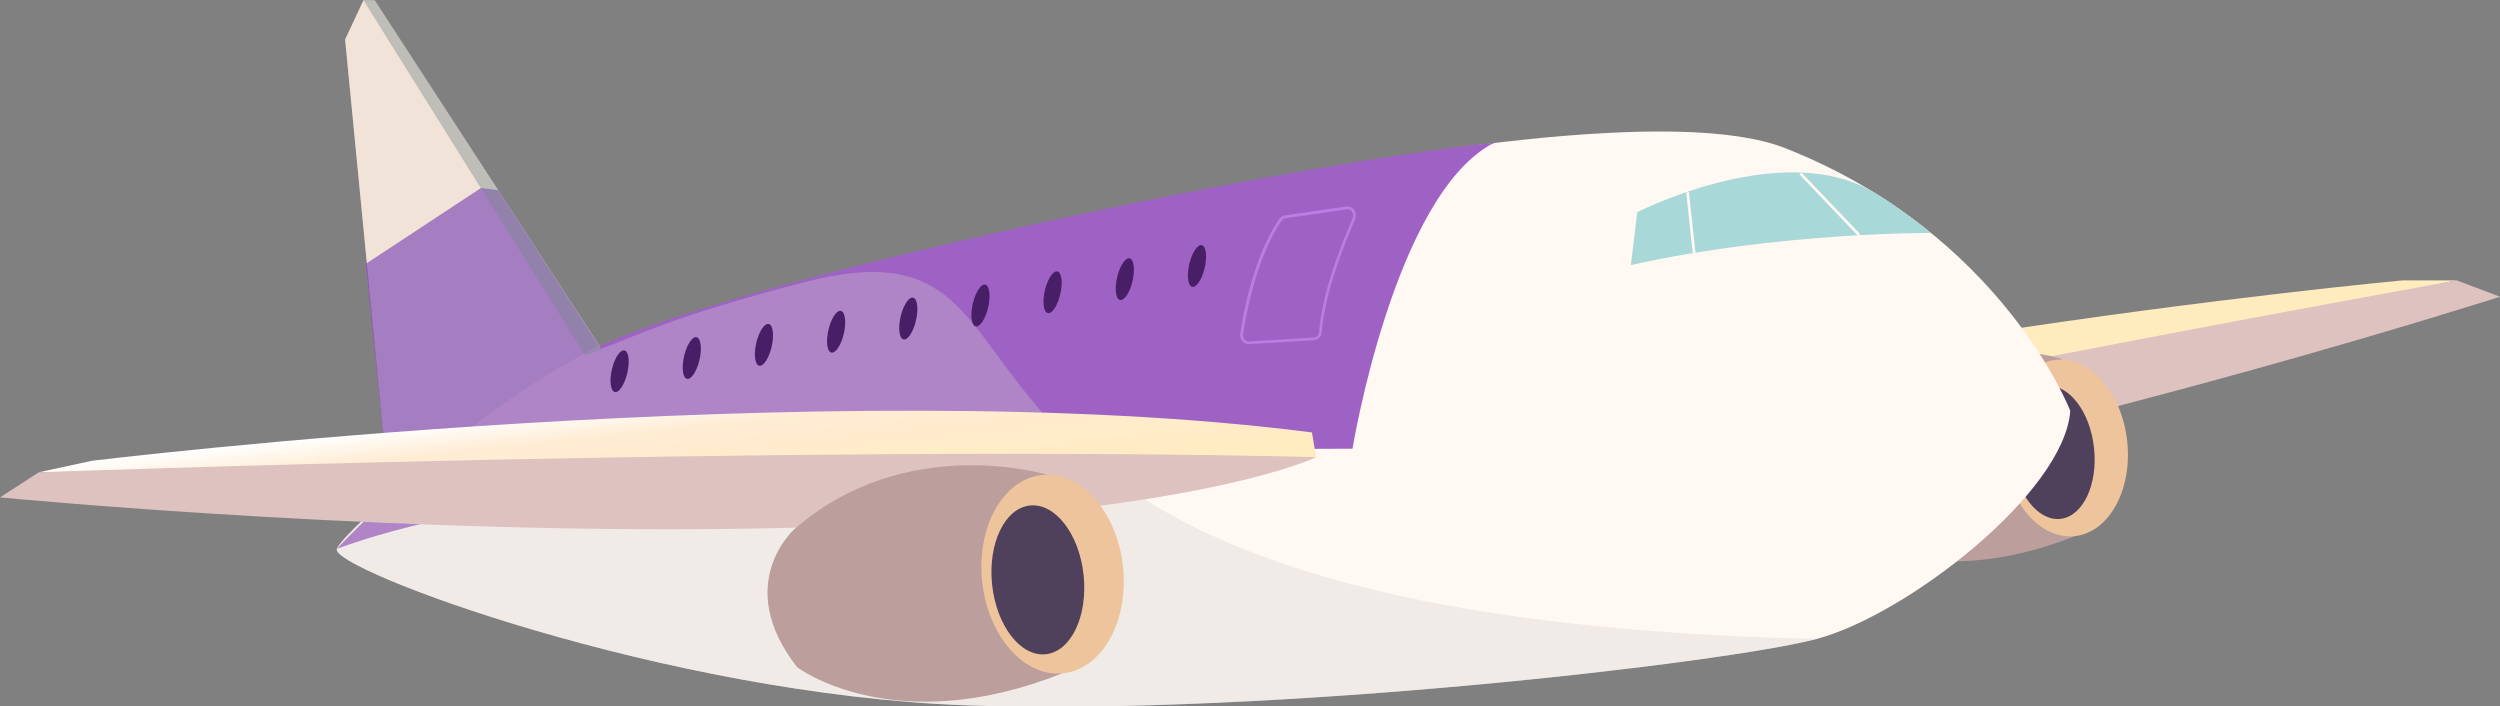 <svg xmlns="http://www.w3.org/2000/svg" xmlns:xlink="http://www.w3.org/1999/xlink" viewBox="0 0 435.93 123.18"><rect x="0" y="0" width="435.93" height="123.18" fill="#808080" stroke="none"/><defs><style>.cls-1,.cls-10,.cls-11,.cls-12,.cls-14,.cls-16,.cls-2,.cls-3,.cls-6,.cls-7,.cls-8,.cls-9{fill-rule:evenodd;}.cls-1{fill:url(#Безымянный_градиент_150);}.cls-2{fill:#ddc2bf;}.cls-3{fill:#bc9f9c;}.cls-4{fill:#eec49d;}.cls-5{fill:#4f415b;}.cls-6{fill:#ffecda;}.cls-13,.cls-7{fill:#fff8f3;}.cls-8{fill:#9056ba;}.cls-9{fill:#9e62c4;}.cls-10{fill:#d1d0cf;opacity:0.32;}.cls-11{fill:#74868b;opacity:0.41;}.cls-12{fill:#a9d8d8;}.cls-14{fill:#481e66;}.cls-15{fill:#ba7de2;}.cls-16{fill:url(#Безымянный_градиент_150-2);}</style><linearGradient id="Безымянный_градиент_150" x1="-9929.48" y1="1744.75" x2="-9929.48" y2="1722.65" gradientTransform="matrix(-0.99, 0.11, 0.11, 0.99, -9738.41, -596.06)" gradientUnits="userSpaceOnUse"><stop offset="0" stop-color="#ffecbe"/><stop offset="0.76" stop-color="#ffecd4"/><stop offset="1" stop-color="#fff"/></linearGradient><linearGradient id="Безымянный_градиент_150-2" x1="-943.06" y1="1733.14" x2="-943.06" y2="1711.03" gradientTransform="translate(872.44 -1732.17) rotate(-6.11)" xlink:href="#Безымянный_градиент_150"/></defs><g id="Layer_2" data-name="Layer 2"><g id="plane"><g id="Aeroplane_1" data-name="Aeroplane 1"><g id="R_Wing" data-name="R Wing"><path class="cls-1" d="M210,89.11l.2,4.35L428.39,48.89l-9.45,0S289.42,60.82,210,89.11Z"/><path class="cls-2" d="M210.15,93.46s22.13,5.59,88.22-6.61S435.93,51.74,435.93,51.74l-7.54-2.85S298,72.17,210.15,93.46Z"/><path class="cls-3" d="M320.52,92.5s15,11.42,41.26,1l-2.29-30.95s-22-6.72-39.41,8.47C320.08,71,310.38,79.55,320.52,92.5Z"/><ellipse class="cls-4" cx="360.14" cy="78.1" rx="10.85" ry="15.46" transform="translate(-6.27 38.79) rotate(-6.11)"/><ellipse class="cls-5" cx="358.02" cy="78.89" rx="7.16" ry="11.65" transform="translate(-6.36 38.56) rotate(-6.11)"/></g><g id="Body"><path class="cls-6" d="M67.91,86.46,60.18,6.9,63.38.05l1.94,0L104.9,60.92,102.08,62A232.87,232.87,0,0,0,67.91,86.46Z"/><path class="cls-7" d="M361,71.65s-11.84-30.92-49.75-45.83C274.87,11.52,117.16,54.57,102.08,62s-42,30.25-43.34,33.71S115.83,121.15,168.8,123s132.43-7.44,148-11.59S359.93,86,361,71.65Z"/><path class="cls-8" d="M86.86,33.16l-3-.37L63.8,46l4.11,40.49s19.21-16.44,34-24.72c.72-.41,1.75-1,2.62-1.36Z"/><path class="cls-9" d="M260.55,24.88c-17.42,8.87-24.71,53.36-24.71,53.36s-129.08-.3-177.1,17.46c0,0,21.62-23.39,45-34.93S219.92,29.26,260.55,24.88Z"/></g><g id="Shadow"><path id="Shadow-2" data-name="Shadow" class="cls-10" d="M140.13,49.24C118,55,112.34,58,104.84,60.83L65.32,0,63.38.05,60.18,6.9l7.73,79.56.1-.09c-5.17,4.5-8.81,8.11-9.27,9.33C57.41,99.16,115.83,121.15,168.8,123s132.43-7.44,148-11.59C142.28,107.54,194.07,35.18,140.13,49.24Z"/><polygon class="cls-11" points="102.08 61.99 63.38 0.05 65.32 0 104.9 60.92 102.08 61.99"/></g><g id="Window"><g id="front"><path class="cls-12" d="M336.68,40.62s-26.54-.15-52.3,5.6L285.49,37s23.84-12.2,39.81-4.26C329.48,34.76,336.68,40.62,336.68,40.62Z"/><rect class="cls-13" x="294.6" y="33.48" width="0.48" height="10.65" transform="translate(-2.46 31.61) rotate(-6.11)"/><rect class="cls-13" x="318.84" y="28.2" width="0.48" height="14.86" transform="translate(63.56 230.04) rotate(-43.64)"/></g><g id="Side"><path class="cls-14" d="M210.18,46.12c-.34,2-1.27,3.75-2.07,3.9s-1.19-1.36-.85-3.37,1.27-3.76,2.08-3.9S210.52,44.11,210.18,46.12Z"/><path class="cls-14" d="M197.6,48.41c-.34,2-1.27,3.76-2.08,3.9s-1.18-1.36-.84-3.37,1.27-3.75,2.07-3.9S197.94,46.4,197.6,48.41Z"/><path class="cls-14" d="M185,50.7c-.34,2-1.27,3.76-2.07,3.9s-1.19-1.36-.85-3.37,1.27-3.75,2.08-3.9S185.35,48.69,185,50.7Z"/><path class="cls-14" d="M172.43,53c-.34,2-1.27,3.76-2.08,3.91s-1.18-1.37-.84-3.37,1.27-3.76,2.07-3.91S172.77,51,172.43,53Z"/><path class="cls-14" d="M159.84,55.29c-.34,2-1.27,3.75-2.07,3.9s-1.19-1.36-.85-3.37,1.27-3.76,2.08-3.91S160.18,53.28,159.84,55.29Z"/><path class="cls-14" d="M147.26,57.58c-.34,2-1.27,3.75-2.08,3.9s-1.18-1.36-.84-3.37,1.27-3.76,2.07-3.9S147.6,55.57,147.26,57.58Z"/><path class="cls-14" d="M134.67,59.87c-.34,2-1.27,3.76-2.07,3.9s-1.19-1.36-.85-3.37,1.27-3.76,2.08-3.9S135,57.86,134.67,59.87Z"/><path class="cls-14" d="M122.09,62.16c-.34,2-1.27,3.76-2.08,3.9s-1.18-1.36-.84-3.37,1.27-3.75,2.07-3.9S122.43,60.15,122.09,62.16Z"/><path class="cls-14" d="M109.5,64.45c-.34,2-1.27,3.76-2.07,3.91S106.24,67,106.58,65s1.27-3.75,2.08-3.9S109.84,62.44,109.5,64.45Z"/></g><path class="cls-15" d="M229.25,59.31h0L217.8,60a1.4,1.4,0,0,1-1.12-.46,1.72,1.72,0,0,1-.42-1.38c.59-3.88,2.41-13.59,6.82-20a1.38,1.38,0,0,1,.94-.6L234.77,36a1.45,1.45,0,0,1,1.31.55,1.68,1.68,0,0,1,.21,1.67l-.1.25c-1.66,4-5.13,12.23-5.7,19.4A1.47,1.47,0,0,1,229.25,59.31Zm5.63-22.8h0l-10.75,1.55a.92.92,0,0,0-.61.39c-4.35,6.32-6.16,15.94-6.74,19.79h0a1.2,1.2,0,0,0,.3,1,.88.88,0,0,0,.73.3l11.4-.69h0a1,1,0,0,0,.81-1c.57-7.26,4.06-15.57,5.73-19.56l.11-.25a1.2,1.2,0,0,0-.16-1.18A.89.89,0,0,0,234.88,36.51Z"/></g><g id="L_Wing" data-name="L Wing"><path class="cls-16" d="M228.77,75.41l.73,4.3L6.77,82.35l9.24-2S145.11,64.59,228.77,75.41Z"/><path class="cls-2" d="M229.5,79.71s-20.45,10.14-87.62,12.21S0,86.73,0,86.73l6.77-4.38S139.16,77.49,229.5,79.71Z"/><path class="cls-3" d="M139,116.34s16.75,12.78,46.18,1.09l-2.56-34.64S158,75.27,138.52,92.27C138.52,92.27,127.66,101.85,139,116.34Z"/><ellipse class="cls-4" cx="183.54" cy="100.11" rx="12.35" ry="17.39" transform="translate(-9.61 20.11) rotate(-6.11)"/><ellipse class="cls-5" cx="180.98" cy="101.11" rx="8.02" ry="13.04" transform="translate(-9.74 19.84) rotate(-6.11)"/></g></g></g></g></svg>